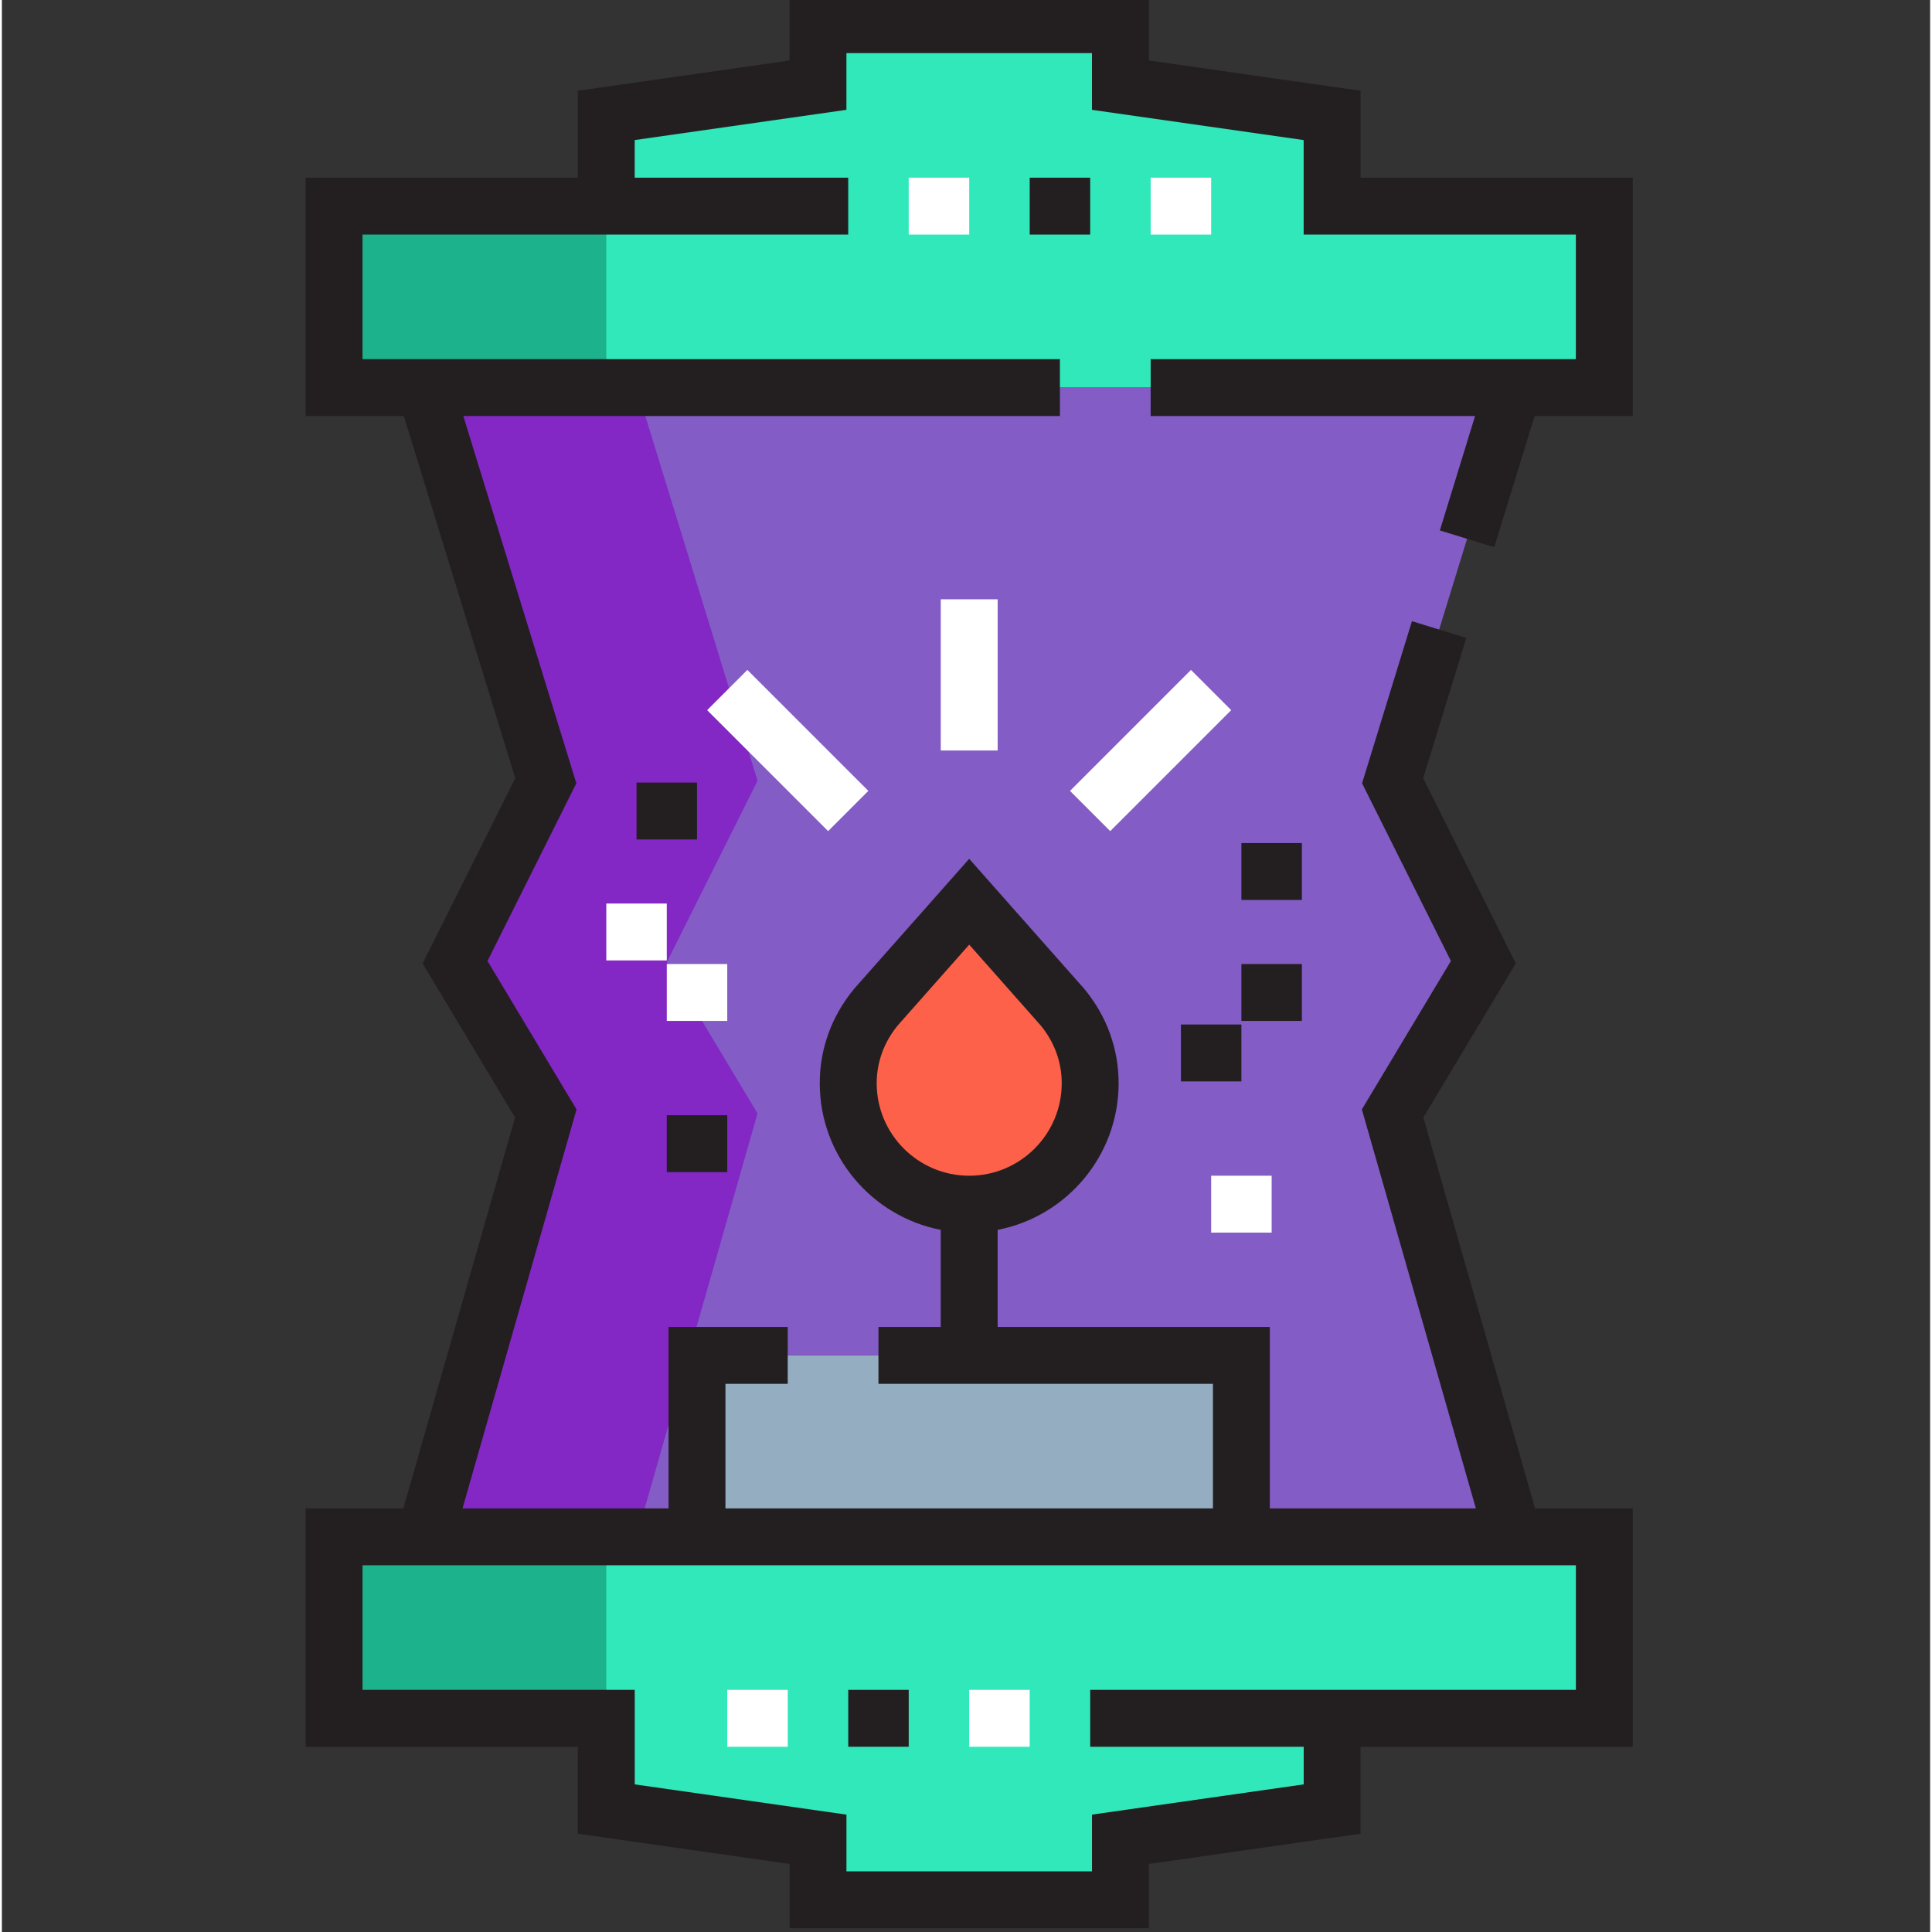 <svg height="511pt" viewBox="-80 1 511 511.999" width="511pt" xmlns="http://www.w3.org/2000/svg"><rect x="-80" y="1" width="511" height="511.999" fill="#333333" stroke="none"/><path d="m104.215 360.191h144.27v48.09h-144.27zm0 0" fill="#95adc0"/><path d="m201.035 267.863c4.57 5.527 7.375 12.504 7.375 20.195 0 17.715-14.348 32.059-32.059 32.059-17.715 0-32.062-14.344-32.062-32.059 0-7.695 2.809-14.668 7.375-20.195l24.688-27.895zm0 0" fill="#fd6149"/><path d="m272.527 480.414-56.102 8.016v16.031h-80.148v-16.031l-56.105-8.016v-24.043h-72.133v-48.09h336.625v48.09h-72.137zm0 0" fill="#31e8bb"/><path d="m80.172 55.629v-24.047l56.105-8.012v-16.031h80.148v16.031l56.102 8.012v24.047h72.137v48.09h-336.625v-48.09zm0 0" fill="#31e8bb"/><path d="m104.215 360.191v48.09h-72.133l32.059-112.207-24.043-40.074 24.043-48.09-32.059-104.191h288.535l-32.059 104.191 24.043 48.09-24.043 40.074 32.059 112.207h-72.133v-48.09zm72.137-40.074c17.711 0 32.059-14.344 32.059-32.059 0-7.695-2.805-14.668-7.375-20.195l-24.684-27.895-24.688 27.895c-4.566 5.527-7.375 12.504-7.375 20.195.004 17.715 14.348 32.059 32.062 32.059zm0 0" fill="#835cc5"/><path d="m8.039 55.629h72.133v48.09h-72.133zm0 0" fill="#1cb28b"/><path d="m8.039 408.281h72.133v48.09h-72.133zm0 0" fill="#1cb28b"/><path d="m96.203 256 24.043-48.09-32.059-104.191h-56.105l32.059 104.191-24.043 48.09 24.043 40.074-32.059 112.207h56.105l32.059-112.207zm0 0" fill="#8327c5"/><g fill="#fff"><path d="m160.32 48.09h16.031v15.078h-16.031zm0 0"/><path d="m224.441 48.09h16.027v15.078h-16.027zm0 0"/><path d="m176.352 448.832h16.027v15.078h-16.027zm0 0"/><path d="m112.23 448.832h16.031v15.078h-16.031zm0 0"/><path d="m168.812 159.82h15.078v40.074h-15.078zm0 0"/><path d="m235.121 178.535 10.66 10.66-32.059 32.059-10.66-10.66zm0 0"/><path d="m117.562 178.531 32.059 32.059-10.66 10.664-32.059-32.059zm0 0"/><path d="m80.172 240.445h16.031v15.078h-16.031zm0 0"/><path d="m96.203 256.477h16.027v15.078h-16.027zm0 0"/><path d="m240.469 312.578h16.031v15.078h-16.031zm0 0"/></g><path d="m315.492 146.008 10.695-34.75h26.016v-63.168h-72.133v-23.043l-56.105-8.016v-17.031h-95.227v17.031l-56.102 8.016v23.043h-72.137v63.168h26.016l29.535 95.984-24.547 49.086 24.492 40.82-29.602 103.594h-25.895v63.168h72.133v23.043l56.105 8.016v17.031h95.227v-17.031l56.102-8.016v-23.043h72.137v-63.168h-25.898l-29.598-103.594 24.488-40.82-24.543-49.086 11.441-37.188-14.41-4.434-13.219 42.961 23.543 47.086-23.598 39.332 30.211 105.742h-54.598v-48.09h-72.133v-25.723c18.238-3.531 32.059-19.613 32.059-38.871 0-9.148-3.148-17.793-9.102-25l-30.496-34.465-30.332 34.27-.168.195c-5.953 7.207-9.102 15.852-9.102 25 0 19.254 13.82 35.336 32.062 38.867v25.727h-16.508v15.078h88.641v33.012h-129.188v-33.012h16.504v-15.078h-31.582v48.09h-54.602l30.215-105.742-23.598-39.332 23.543-47.09-29.945-97.324h158.102v-15.078h-184.816v-33.008h128.715v-15.078h-56.582v-9.969l56.105-8.016v-15.027h65.07v15.031l56.102 8.016v25.043h72.137v33.012h-112.684v15.078h85.969l-9.328 30.316zm-163.66 142.051c0-5.559 1.926-10.848 5.57-15.301l18.949-21.414 18.949 21.414c3.648 4.449 5.57 9.738 5.57 15.301 0 13.523-11 24.52-24.52 24.52-13.52 0-24.52-10.996-24.52-24.52zm185.293 127.762v33.012h-128.715v15.078h56.582v9.965l-56.105 8.016v15.031h-65.07v-15.031l-56.102-8.016v-25.043h-72.137v-33.012zm0 0" fill="#231f20"/><path d="m192.383 48.09h16.027v15.078h-16.027zm0 0" fill="#231f20"/><path d="m144.293 448.832h16.027v15.078h-16.027zm0 0" fill="#231f20"/><path d="m96.203 296.551h16.027v15.078h-16.027zm0 0" fill="#231f20"/><path d="m248.484 224.418h16.031v15.078h-16.031zm0 0" fill="#231f20"/><path d="m248.484 256.477h16.031v15.078h-16.031zm0 0" fill="#231f20"/><path d="m232.457 272.504h16.027v15.078h-16.027zm0 0" fill="#231f20"/><path d="m88.188 208.387h16.027v15.078h-16.027zm0 0" fill="#231f20"/></svg>